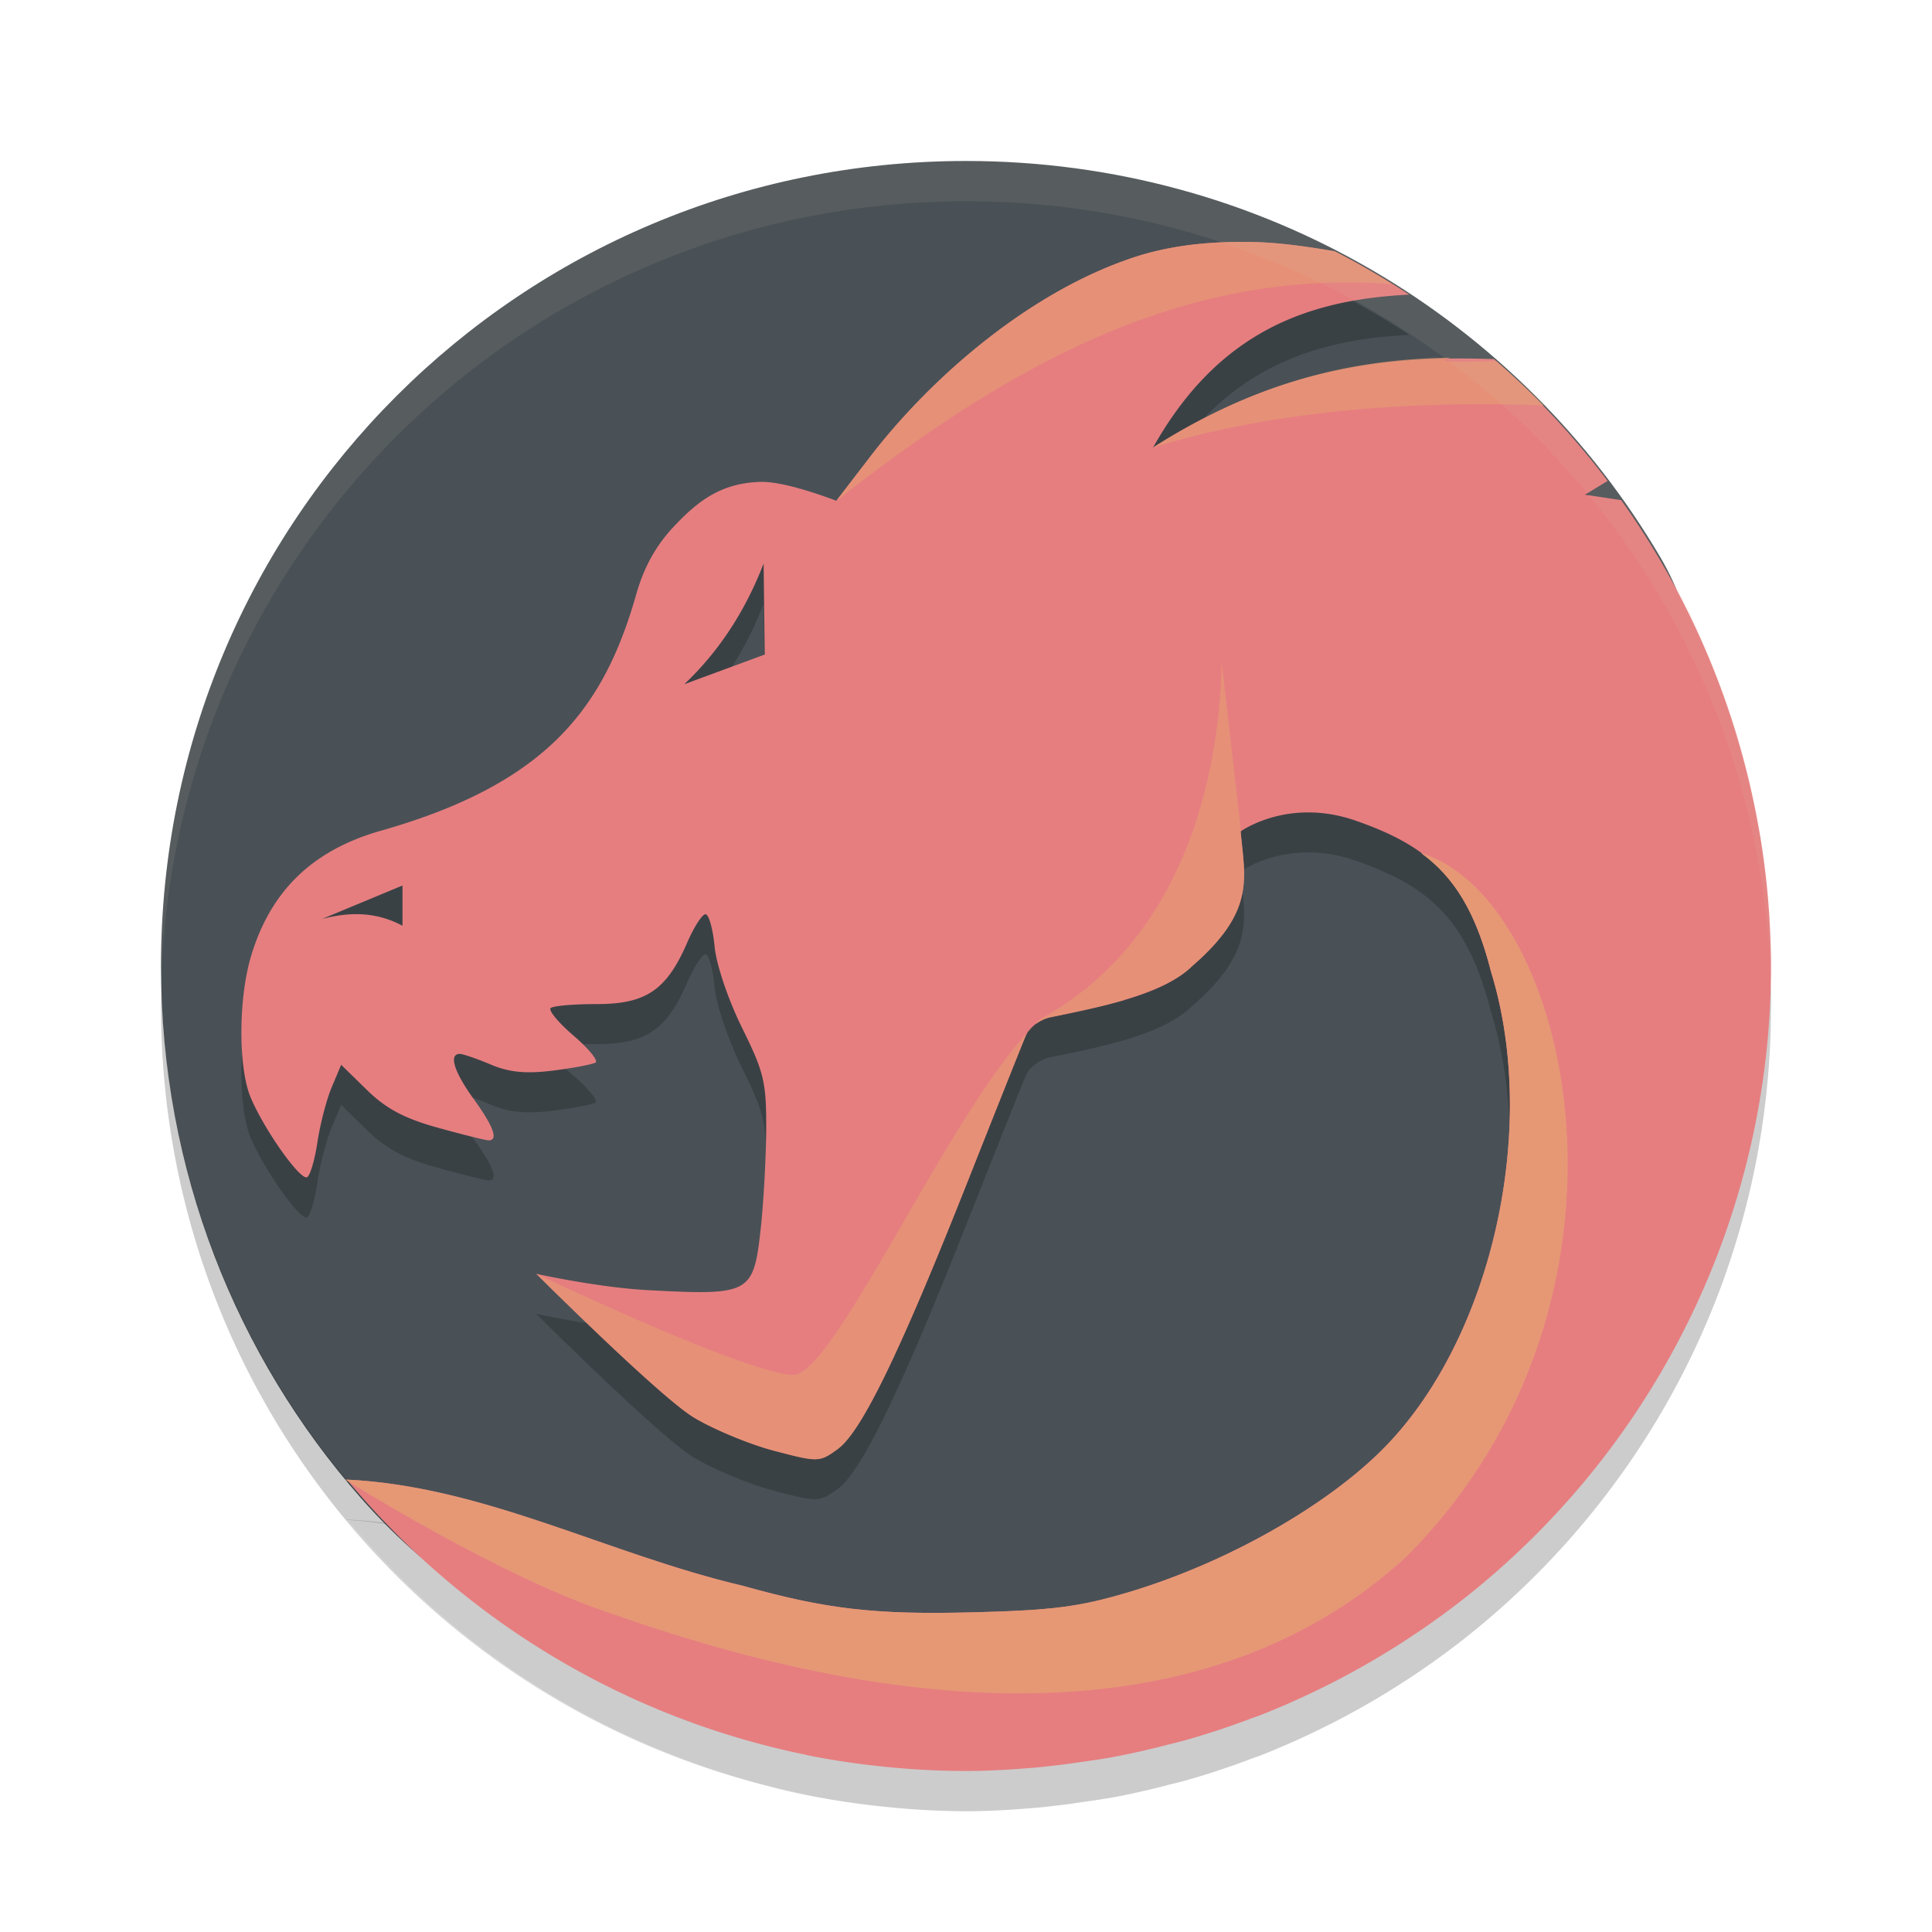 <svg xmlns="http://www.w3.org/2000/svg" width="24" height="24" version="1">
 <path style="fill:#495156" d="m 12,2 c 3.687,0 6.895,1.975 8.629,4.929 0.872,1.485 0.366,3.419 0.366,5.272 0,5.54 -3.555,9.146 -9.095,9.146 -3.001,0 -5.584,-0.655 -7.414,-2.735 C 2.937,16.852 2,14.539 2,12 2,6.46 6.46,2 12,2 Z"/>
 <path style="opacity:0.2" d="M 2.006 12.25 C 2.004 12.334 2 12.416 2 12.5 C 2 17.087 5.061 20.926 9.258 22.113 A 10 10 0 0 1 4.311 18.881 C 4.473 18.889 4.633 18.909 4.793 18.93 C 3.121 17.19 2.069 14.849 2.006 12.25 z M 21.994 12.25 C 21.994 12.26 21.992 12.269 21.992 12.279 C 21.994 12.353 22 12.426 22 12.5 C 22 12.416 21.996 12.334 21.994 12.25 z M 22 12.5 A 10 10 0 0 1 18.217 20.334 C 20.521 18.505 22 15.684 22 12.5 z M 18.217 20.334 A 10 10 0 0 1 17.402 20.914 C 17.684 20.733 17.956 20.541 18.217 20.334 z M 17.402 20.914 A 10 10 0 0 1 16.541 21.408 C 16.837 21.257 17.124 21.093 17.402 20.914 z M 16.516 21.42 A 10 10 0 0 1 15.656 21.807 C 15.951 21.691 16.236 21.561 16.516 21.42 z M 15.557 21.842 A 10 10 0 0 1 14.734 22.115 C 15.014 22.036 15.288 21.944 15.557 21.842 z M 9.26 22.113 C 9.514 22.185 9.771 22.253 10.033 22.305 A 10 10 0 0 1 9.994 22.295 A 10 10 0 0 1 9.26 22.113 z M 10.033 22.305 C 10.359 22.369 10.69 22.419 11.027 22.451 A 10 10 0 0 1 10.988 22.447 A 10 10 0 0 1 10.033 22.305 z M 14.51 22.172 A 10 10 0 0 1 13.834 22.326 C 14.063 22.284 14.287 22.229 14.51 22.172 z M 13.393 22.393 A 10 10 0 0 1 12.855 22.457 C 13.037 22.442 13.214 22.417 13.393 22.393 z"/>
 <path style="opacity:0.2" d="m 15.236,3.508 c -0.382,0.012 -0.749,0.064 -1.086,0.168 -1.336,0.42 -2.586,1.512 -3.348,2.506 l -0.414,0.539 c 0,0 -0.609,-0.239 -0.928,-0.234 -0.495,0.01 -0.787,0.23 -1.098,0.562 C 8.147,7.281 7.999,7.548 7.906,7.875 7.507,9.276 6.82,10.227 4.73,10.82 c -0.849,0.241 -1.371,0.748 -1.613,1.562 -0.156,0.527 -0.158,1.378 -0.004,1.748 0.168,0.402 0.622,1.042 0.703,0.992 0.037,-0.023 0.095,-0.219 0.127,-0.436 0.032,-0.216 0.111,-0.522 0.176,-0.678 l 0.119,-0.283 0.32,0.314 c 0.238,0.232 0.466,0.353 0.885,0.469 0.31,0.086 0.592,0.156 0.627,0.156 0.123,0 0.062,-0.171 -0.184,-0.51 -0.245,-0.339 -0.316,-0.564 -0.176,-0.564 0.04,0 0.214,0.06 0.387,0.133 0.232,0.097 0.437,0.116 0.775,0.074 0.253,-0.031 0.488,-0.077 0.525,-0.1 0.037,-0.023 -0.085,-0.172 -0.271,-0.332 -0.187,-0.16 -0.316,-0.315 -0.287,-0.344 0.029,-0.029 0.286,-0.051 0.574,-0.051 0.611,0 0.867,-0.173 1.123,-0.764 0.084,-0.193 0.185,-0.352 0.227,-0.352 0.041,0 0.092,0.18 0.113,0.4 0.022,0.228 0.17,0.663 0.342,1.012 0.274,0.554 0.303,0.676 0.299,1.273 -0.002,0.363 -0.034,0.916 -0.068,1.229 -0.089,0.801 -0.131,0.822 -1.395,0.756 -0.619,-0.033 -1.393,-0.203 -1.393,-0.203 0,0 1.537,1.533 1.961,1.787 0.244,0.146 0.693,0.332 0.998,0.412 0.544,0.142 0.559,0.14 0.785,-0.023 0.294,-0.214 0.77,-1.192 1.604,-3.297 0.36,-0.909 0.69,-1.735 0.732,-1.836 0.044,-0.104 0.177,-0.204 0.307,-0.23 0.648,-0.133 1.4,-0.28 1.762,-0.637 0.793,-0.688 0.651,-1.091 0.602,-1.672 0,0 0.598,-0.432 1.447,-0.127 0.893,0.314 1.37,0.724 1.662,1.867 0.599,1.939 0.015,4.536 -1.312,5.9 -0.713,0.733 -1.978,1.451 -3.203,1.814 -0.6,0.178 -0.933,0.221 -1.924,0.246 -1.213,0.031 -1.815,-0.039 -2.854,-0.33 -1.689,-0.397 -3.204,-1.234 -4.918,-1.318 a 10,10 0 0 0 5.684,3.414 10,10 0 0 0 0.039,0.01 10,10 0 0 0 0.955,0.143 10,10 0 0 0 0.039,0.004 A 10,10 0 0 0 12,22.5 c 0.285,0 0.565,-0.018 0.844,-0.041 a 10,10 0 0 0 0.568,-0.068 c 0.14,-0.02 0.28,-0.039 0.418,-0.064 a 10,10 0 0 0 0.682,-0.154 c 0.074,-0.019 0.149,-0.036 0.223,-0.057 a 10,10 0 0 0 0.822,-0.273 c 0.031,-0.012 0.063,-0.021 0.094,-0.033 a 10,10 0 0 0 0.865,-0.389 c 0.006,-0.003 0.013,-0.005 0.02,-0.008 a 10,10 0 0 0 0.006,-0.004 10,10 0 0 0 0.861,-0.494 10,10 0 0 0 0.814,-0.58 A 10,10 0 0 0 22,12.5 c 0,-0.219 -0.009,-0.437 -0.023,-0.652 -0.002,-0.028 -0.004,-0.056 -0.006,-0.084 a 10,10 0 0 0 -0.104,-0.867 c -0.012,-0.073 -0.026,-0.145 -0.039,-0.217 A 10,10 0 0 0 20.139,6.713 c -0.173,-0.026 -0.447,-0.068 -0.447,-0.068 0,0 0.174,-0.108 0.279,-0.17 A 10,10 0 0 0 18.559,4.961 C 17.274,4.915 15.914,5.046 14.324,6.059 15.137,4.612 16.255,4.222 17.506,4.16 A 10,10 0 0 0 16.58,3.621 c -0.321,-0.054 -0.643,-0.102 -0.957,-0.113 -0.13,-0.005 -0.259,-0.004 -0.387,0 z M 9.486,7.5 9.5,8.631 8.5,9 C 8.922,8.601 9.253,8.104 9.486,7.5 Z M 5,11.5 V 12 C 4.667,11.822 4.333,11.828 4,11.916 Z"/>
 <path style="fill:#e67e80" d="M 15.236 3.008 C 14.854 3.02 14.487 3.072 14.15 3.176 C 12.814 3.595 11.564 4.688 10.803 5.682 L 10.389 6.221 C 10.389 6.221 9.78 5.982 9.461 5.986 C 8.965 5.996 8.674 6.216 8.363 6.549 C 8.147 6.781 7.999 7.048 7.906 7.375 C 7.507 8.776 6.82 9.727 4.73 10.32 C 3.882 10.561 3.359 11.068 3.117 11.883 C 2.961 12.41 2.959 13.261 3.113 13.631 C 3.281 14.033 3.735 14.673 3.816 14.623 C 3.854 14.6 3.911 14.404 3.943 14.188 C 3.976 13.971 4.054 13.666 4.119 13.51 L 4.238 13.227 L 4.559 13.541 C 4.797 13.773 5.024 13.894 5.443 14.01 C 5.754 14.096 6.035 14.166 6.07 14.166 C 6.193 14.166 6.132 13.995 5.887 13.656 C 5.641 13.318 5.571 13.092 5.711 13.092 C 5.751 13.092 5.925 13.152 6.098 13.225 C 6.33 13.322 6.534 13.341 6.873 13.299 C 7.126 13.267 7.361 13.222 7.398 13.199 C 7.435 13.177 7.314 13.027 7.127 12.867 C 6.94 12.707 6.811 12.552 6.84 12.523 C 6.869 12.495 7.126 12.473 7.414 12.473 C 8.025 12.473 8.281 12.3 8.537 11.709 C 8.621 11.516 8.722 11.357 8.764 11.357 C 8.805 11.357 8.856 11.538 8.877 11.758 C 8.899 11.986 9.047 12.421 9.219 12.77 C 9.493 13.324 9.521 13.445 9.518 14.043 C 9.515 14.406 9.484 14.959 9.449 15.271 C 9.36 16.072 9.318 16.094 8.055 16.027 C 7.435 15.995 6.662 15.824 6.662 15.824 C 6.662 15.824 8.199 17.357 8.623 17.611 C 8.867 17.757 9.316 17.944 9.621 18.023 C 10.165 18.166 10.18 18.164 10.406 18 C 10.701 17.786 11.176 16.808 12.01 14.703 C 12.37 13.794 12.699 12.968 12.742 12.867 C 12.786 12.764 12.919 12.663 13.049 12.637 C 13.697 12.503 14.449 12.356 14.811 12 C 15.604 11.312 15.462 10.909 15.412 10.328 C 15.412 10.328 16.01 9.896 16.859 10.201 C 17.753 10.515 18.23 10.925 18.521 12.068 C 19.12 14.008 18.537 16.604 17.209 17.969 C 16.496 18.702 15.231 19.419 14.006 19.783 C 13.405 19.962 13.073 20.004 12.082 20.029 C 10.869 20.06 10.267 19.99 9.229 19.699 C 7.539 19.302 6.024 18.465 4.311 18.381 A 10 10 0 0 0 9.994 21.795 A 10 10 0 0 0 10.033 21.805 A 10 10 0 0 0 10.988 21.947 A 10 10 0 0 0 11.027 21.951 A 10 10 0 0 0 12 22 C 12.285 22 12.565 21.982 12.844 21.959 A 10 10 0 0 0 13.412 21.891 C 13.552 21.871 13.692 21.852 13.83 21.826 A 10 10 0 0 0 14.512 21.672 C 14.586 21.653 14.661 21.636 14.734 21.615 A 10 10 0 0 0 15.557 21.342 C 15.588 21.33 15.62 21.321 15.65 21.309 A 10 10 0 0 0 16.516 20.92 C 16.522 20.917 16.529 20.915 16.535 20.912 A 10 10 0 0 0 16.541 20.908 A 10 10 0 0 0 17.402 20.414 A 10 10 0 0 0 18.217 19.834 A 10 10 0 0 0 22 12 C 22 11.781 21.99 11.563 21.977 11.348 C 21.975 11.32 21.973 11.291 21.971 11.264 A 10 10 0 0 0 21.867 10.396 C 21.855 10.324 21.841 10.252 21.828 10.18 A 10 10 0 0 0 20.139 6.213 C 19.966 6.187 19.691 6.145 19.691 6.145 C 19.691 6.145 19.866 6.037 19.971 5.975 A 10 10 0 0 0 18.559 4.461 C 17.274 4.415 15.914 4.546 14.324 5.559 C 15.137 4.112 16.255 3.722 17.506 3.66 A 10 10 0 0 0 16.58 3.121 C 16.259 3.067 15.937 3.019 15.623 3.008 C 15.493 3.003 15.364 3.004 15.236 3.008 z M 9.486 7 L 9.5 8.131 L 8.5 8.5 C 8.922 8.101 9.253 7.604 9.486 7 z M 5 11 L 5 11.5 C 4.667 11.322 4.333 11.328 4 11.416 L 5 11 z"/>
 <path style="fill:#e69875" d="m 17.652,10.597 c 0.41,0.299 0.681,0.73 0.87,1.473 0.599,1.939 0.015,4.536 -1.312,5.9 -0.713,0.733 -1.979,1.45 -3.204,1.813 -0.6,0.178 -0.933,0.221 -1.924,0.246 -1.213,0.031 -1.815,-0.038 -2.854,-0.329 C 7.531,19.301 6.011,18.457 4.288,18.379 c 0,0 1.956,1.234 3.356,1.682 4.03,1.416 7.52,1.38 9.813,-0.71 3.208,-3.193 2.063,-8.196 0.194,-8.754 z"/>
 <path style="opacity:0.74;fill:#e69875" d="M 15.236 3.008 C 14.854 3.02 14.487 3.072 14.15 3.176 C 12.814 3.595 11.564 4.688 10.803 5.682 L 10.389 6.221 C 12.547 4.532 14.69 3.335 17.293 3.529 A 10 10 0 0 0 16.58 3.121 C 16.259 3.067 15.937 3.019 15.623 3.008 C 15.493 3.003 15.364 3.004 15.236 3.008 z M 18.023 4.443 C 16.895 4.46 15.693 4.687 14.324 5.559 C 15.753 5.115 17.515 4.968 19.178 5.037 A 10 10 0 0 0 18.586 4.486 C 18.175 4.496 17.779 4.504 18.023 4.443 z M 15.176 8.223 C 15.142 9.923 14.557 11.768 12.916 12.664 C 12.9 12.679 12.882 12.707 12.865 12.723 C 12.92 12.682 12.985 12.65 13.049 12.637 C 13.35 12.575 13.672 12.509 13.969 12.422 C 13.967 12.421 13.966 12.419 13.965 12.418 C 14.136 12.368 14.299 12.31 14.443 12.242 C 14.511 12.21 14.574 12.176 14.633 12.139 C 14.637 12.136 14.641 12.133 14.645 12.131 C 14.645 12.131 14.646 12.131 14.646 12.131 C 14.707 12.091 14.763 12.047 14.811 12 C 15.604 11.312 15.462 10.909 15.412 10.328 C 15.412 10.328 15.416 10.326 15.416 10.326 L 15.176 8.223 z M 12.846 12.742 C 11.825 13.748 10.36 17.101 9.85 17.08 C 9.243 17.055 6.662 15.824 6.662 15.824 C 6.662 15.824 8.199 17.357 8.623 17.611 C 8.867 17.757 9.316 17.944 9.621 18.023 C 10.165 18.166 10.18 18.166 10.406 18.002 C 10.701 17.788 11.176 16.808 12.01 14.703 C 12.37 13.794 12.699 12.968 12.742 12.867 C 12.761 12.823 12.801 12.78 12.846 12.742 z"/>
 <path style="opacity:0.1;fill:#d3c6aa" d="M 12,2 C 6.46,2 2.001,6.46 2.001,12 c 0,0.084 -0.002,0.167 0,0.25 C 2.133,6.827 6.544,2.5 12,2.5 c 5.456,0 9.867,4.327 9.999,9.75 0.002,-0.084 0,-0.166 0,-0.25 C 21.999,6.46 17.54,2 12,2 Z"/>
</svg>
